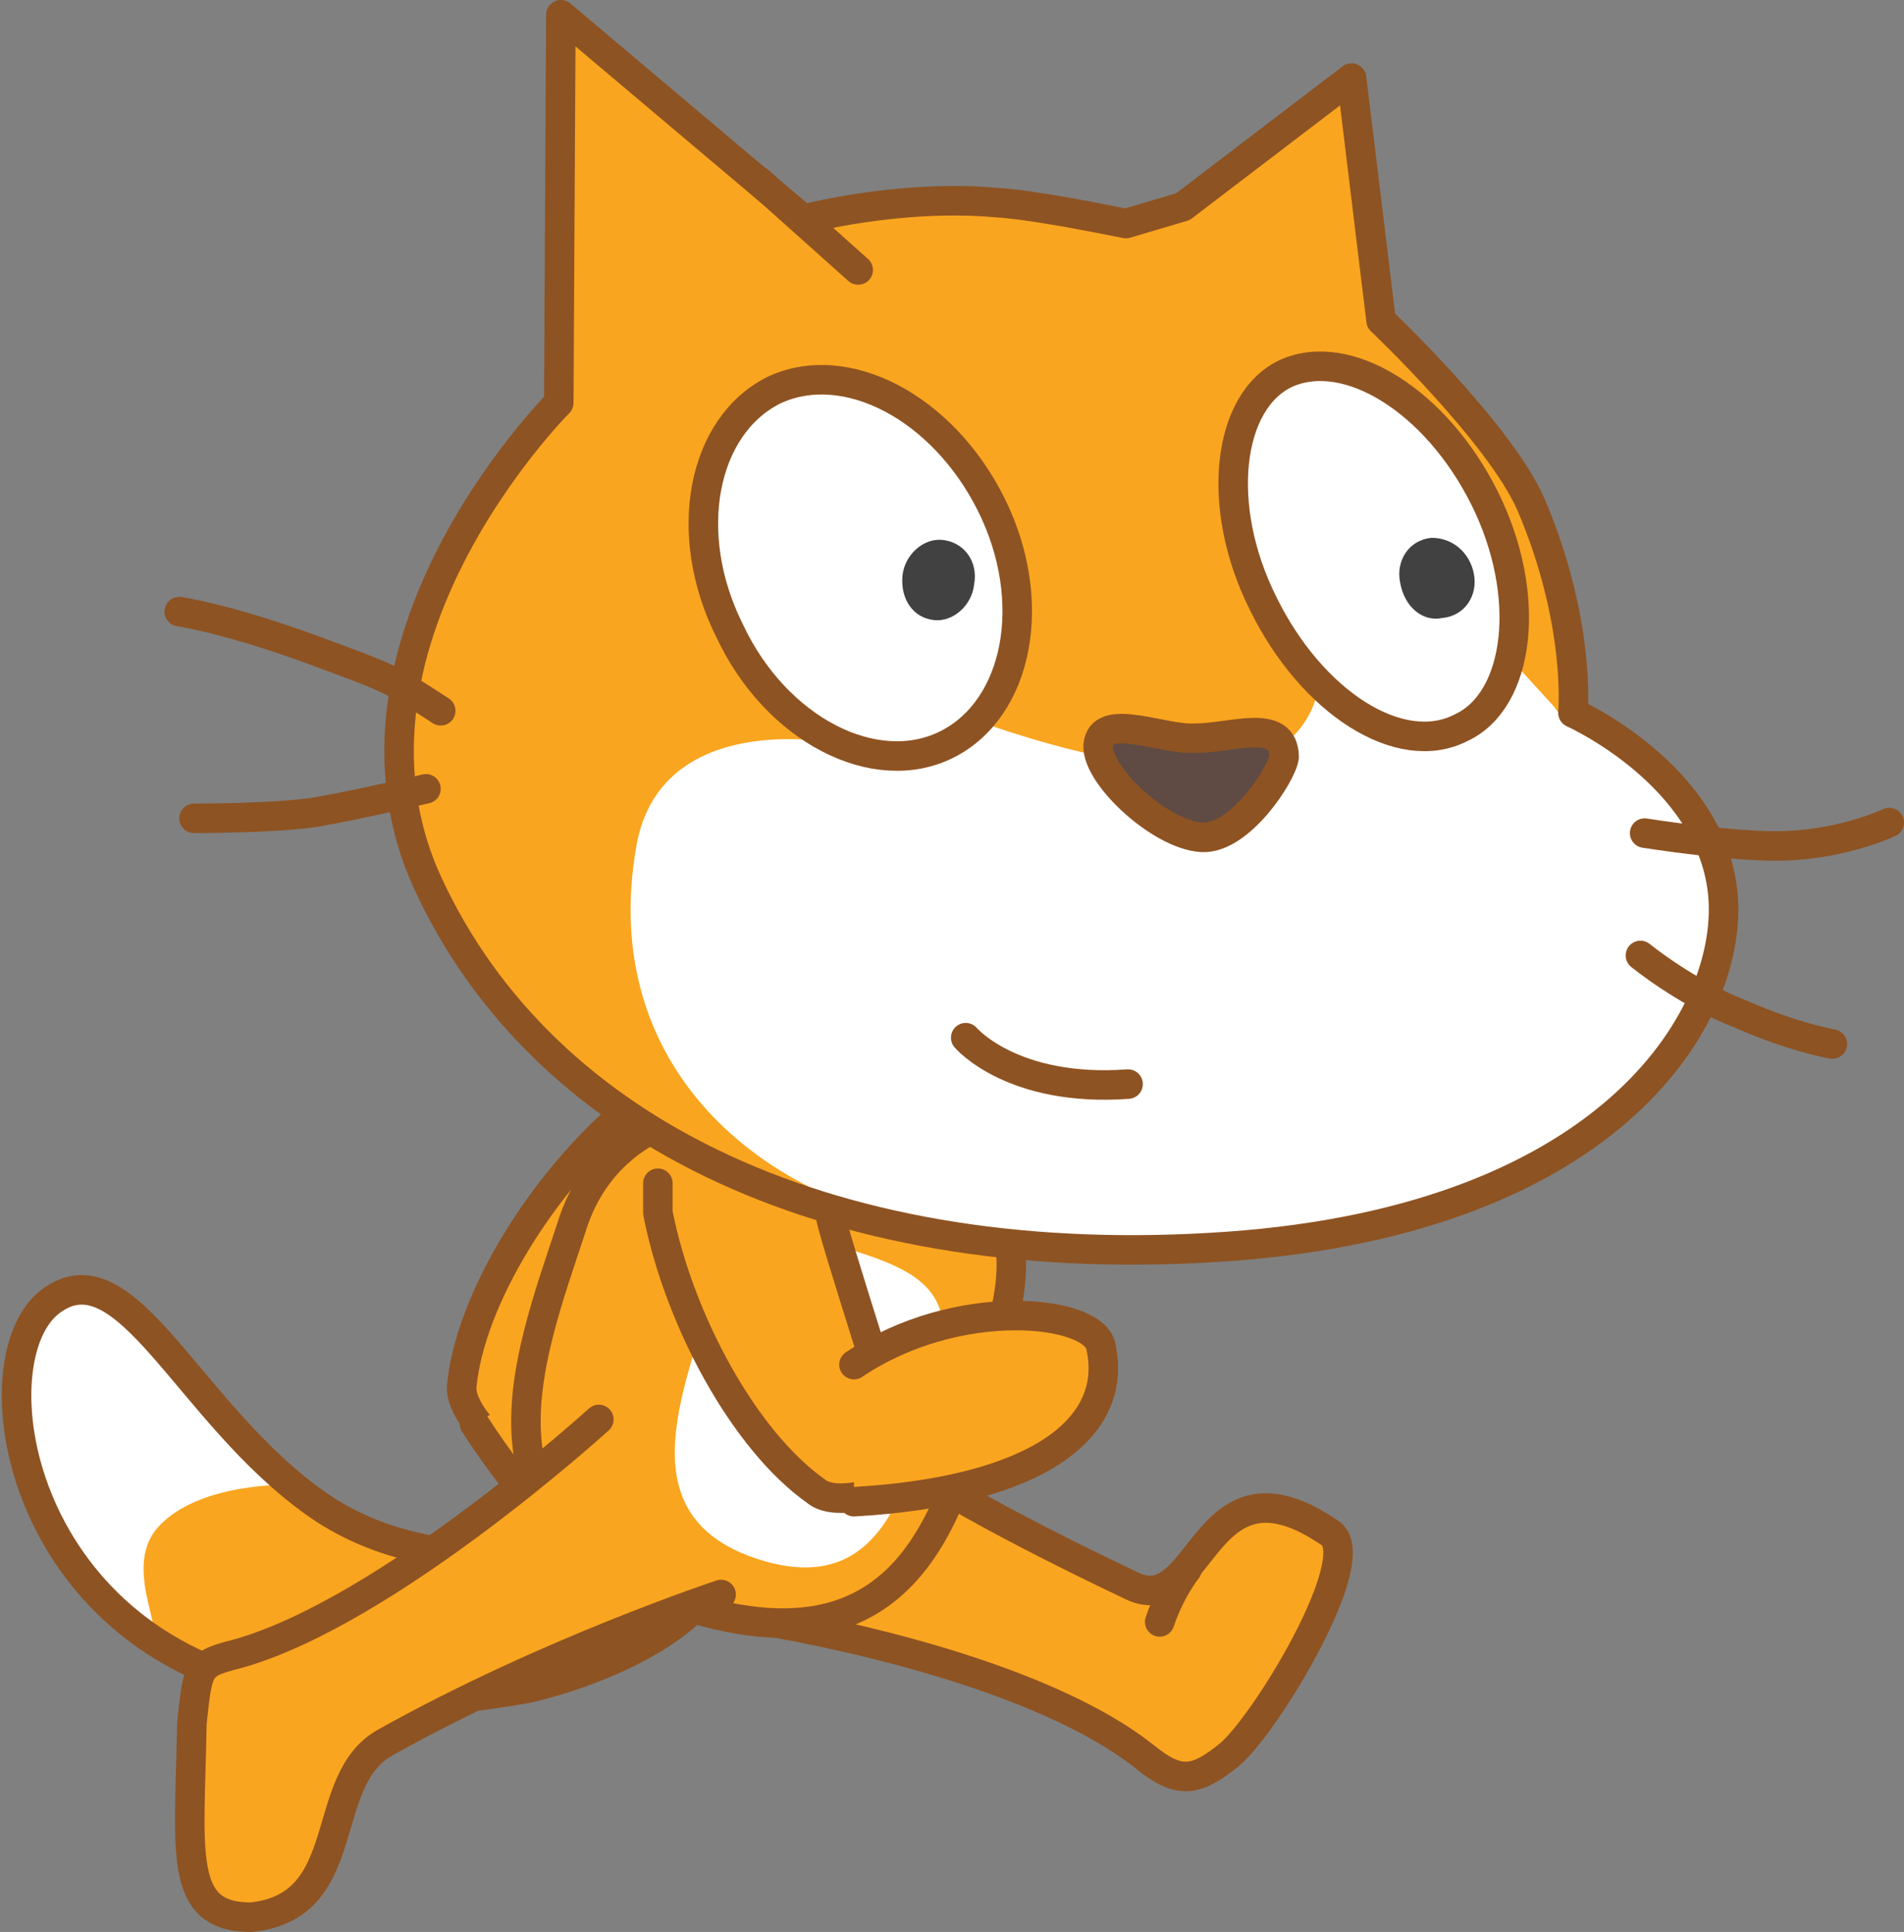 <svg xmlns="http://www.w3.org/2000/svg" xmlns:xlink="http://www.w3.org/1999/xlink" version="1.1" id="Layer_1" x="0px" y="0px" width="90.301" height="91.6" viewBox="28.699 19.6 90.301 91.6" enable-background="new 0 0 128 128" xml:space="preserve">
  <rect x="28.699" y="19.6" width="90.301" height="91.6" fill="#808080" stroke="none"/>
  <g>
    <g>
      <g id="ID0.7407716196030378_36_">
        <path id="ID0.15909873321652412_35_" fill="#FAA51F" stroke="#8E5322" stroke-width="1.4" stroke-linecap="round" stroke-linejoin="round" d="&#13;&#10;&#9;&#9;&#9;M62.4,79.4c-0.2-0.1-8.8,9.4-9,9.3c-1.8-0.9-2.9-2.5-2.8-3.4c0.4-4.1,3.8-9.6,7.8-13l1.2-0.7"/>
        <path id="ID0.8024068027734756_36_" fill="#FAA51F" stroke="#8E5322" stroke-width="1.4" stroke-linecap="round" stroke-linejoin="round" d="&#13;&#10;&#9;&#9;&#9;M58.6,84.2"/>
        <path id="ID0.06734407460317016_36_" fill="none" stroke="#8E5322" stroke-width="1.4" stroke-linecap="round" stroke-linejoin="round" d="&#13;&#10;&#9;&#9;&#9;M61.6,82.3"/>
      </g>
      <path id="ID0.1790580078959465_39_" fill="#FAA51F" stroke="#8E5322" stroke-width="1.4" stroke-linecap="round" stroke-linejoin="round" d="&#13;&#10;&#9;&#9;M56.8,83.9c5.3,2.6,7.8,8.5,6.6,9.7c-2.9,2.7-7.5,0.8-12.2-6.5"/>
    </g>
    <g id="ID0.16171270422637463_24_">
      <path id="ID0.007584026083350182_24_" fill="#FAA51F" stroke="#8E5322" stroke-width="1.4" stroke-linecap="round" stroke-linejoin="round" d="&#13;&#10;&#9;&#9;M71.8,89.1c0,0,2.6,1.9,10.6,5.7c3.4,1.6,3.3-6.7,9.4-2.5c1.7,1.2-3.1,9.1-4.8,10.5c-1.6,1.3-2.4,1.4-4,0.1&#13;&#10;&#9;&#9;c-5.8-4.6-18.4-6.5-18.4-6.5"/>
      <path id="ID0.31672530295327306_23_" fill="#FAA51F" stroke="#8E5322" stroke-width="1.4" stroke-linecap="round" stroke-linejoin="round" d="&#13;&#10;&#9;&#9;M85,94c0,0-0.8,1-1.3,2.5"/>
    </g>
    <g id="Layer_2_50_">
      <path id="ID0.39854341372847557_24_" fill="#FAA51F" stroke="#8E5322" stroke-width="1.4" stroke-linecap="round" stroke-linejoin="round" d="&#13;&#10;&#9;&#9;M64.1,88.6"/>
    </g>
    <g id="Layer_3_25_">
      <path id="ID0.8535828334279358_24_" fill="#FAA51F" d="M51.9,93.4c-2.5-0.1-5.5-0.6-8.2-2.5c-6.1-4.3-9-12.3-12.6-9.6&#13;&#10;&#9;&#9;c-3.6,2.7-1.7,16.1,11,18.5c4.4,0.9,8.3,0.4,11.3-0.1c0.8-0.1,7.7-1.8,9.5-5.6c1.9-3.8,0.1-4.4-0.8-4.8&#13;&#10;&#9;&#9;C61.3,88.8,55.4,93.6,51.9,93.4z" stroke-width="1"/>
      <path id="ID0.914295740891248_24_" fill="#FFFFFF" d="M31.2,81.1c-1.9,0.9-2.4,6-1,9.4c1.5,3.4,3.7,5.3,5.2,6.5&#13;&#10;&#9;&#9;c1.7,0.8-1.1-2.9,0.8-5c1.9-2.1,6.1-2,6.1-2s-3.7-3.9-5.8-6.1C34.7,81.7,33.3,80.3,31.2,81.1z" stroke-width="1"/>
      <path id="ID0.40227043256163597_24_" fill="none" stroke="#8E5322" stroke-width="1.4" stroke-linecap="round" stroke-linejoin="round" d="&#13;&#10;&#9;&#9;M51.9,93.4c-2.5-0.1-5.5-0.6-8.2-2.5c-6.1-4.3-9-12.3-12.6-9.6c-3.6,2.7-1.7,16.1,11,18.5c4.4,0.9,8.3,0.4,11.3-0.1&#13;&#10;&#9;&#9;c0.8-0.1,7.7-1.8,9.5-5.6c1.9-3.8,0.1-4.4-0.8-4.8C61.3,88.8,55.4,93.6,51.9,93.4z"/>
    </g>
    <path id="ID0.46792364912107587_24_" fill="#FAA51F" stroke="#8E5322" stroke-width="1.4" stroke-linecap="round" stroke-linejoin="round" d="&#13;&#10;&#9;M76.1,82.9c-1.9,6.4-3,16.3-14.4,13c-11.4-3.4-8-11.7-5.9-18.1c1.6-5.2,7.1-6.8,12.8-5.1C75,74.5,78,76.5,76.1,82.9z"/>
    <path id="ID0.38032895559445024_16_" fill="#FFFFFF" d="M73.1,85.1c-1.2,4-2.1,10.3-8.2,8.5c-6.1-1.8-4.1-7.1-2.9-11.2&#13;&#10;&#9;s3.6-4.6,7.2-3.5C72.7,80,74.2,81.1,73.1,85.1z" stroke-width="1"/>
    <g id="ID0.16171270422637463_26_">
      <path id="ID0.007584026083350182_26_" fill="#FAA51F" stroke="#8E5322" stroke-width="1.4" stroke-linecap="round" stroke-linejoin="round" d="&#13;&#10;&#9;&#9;M62.9,95.2c0,0-8.2,2.7-15.9,7c-3.3,1.8-1.4,7.8-6.4,8.3c-3.5,0-2.9-3.1-2.8-9.2c0.3-2.8,0.3-2.8,2.2-3.3&#13;&#10;&#9;&#9;c7.1-2,17.1-11.1,17.1-11.1"/>
      <path id="ID0.31672530295327306_24_" fill="#FAA51F" stroke="#8E5322" stroke-width="1.4" stroke-linecap="round" stroke-linejoin="round" d="&#13;&#10;&#9;&#9;M45.6,103.8"/>
    </g>
    <g>
      <g id="ID0.7407716196030378_23_">
        <path id="ID0.15909873321652412_22_" fill="#FAA51F" stroke="#8E5322" stroke-width="1.4" stroke-linecap="round" stroke-linejoin="round" d="&#13;&#10;&#9;&#9;&#9;M68.1,77.2c-0.2,0.1,3.9,12.3,3.6,12.4c-1.7,1.1-3.6,1.3-4.3,0.7c-3.4-2.4-6.5-8.1-7.5-13.2l0-1.4"/>
        <path id="ID0.8024068027734756_23_" fill="#FAA51F" stroke="#8E5322" stroke-width="1.4" stroke-linecap="round" stroke-linejoin="round" d="&#13;&#10;&#9;&#9;&#9;M70.4,82.9"/>
        <path id="ID0.06734407460317016_23_" fill="none" stroke="#8E5322" stroke-width="1.4" stroke-linecap="round" stroke-linejoin="round" d="&#13;&#10;&#9;&#9;&#9;M70.2,79.4"/>
      </g>
      <path id="ID0.1790580078959465_26_" fill="#FAA51F" stroke="#8E5322" stroke-width="1.4" stroke-linecap="round" stroke-linejoin="round" d="&#13;&#10;&#9;&#9;M69.2,84.3c4.9-3.3,11.3-2.6,11.7-0.9c0.9,3.9-3,6.9-11.7,7.4"/>
    </g>
    <g>
      <g id="Layer_2_49_">
        <path id="ID0.2591130444779992_24_" fill="#FAA51F" d="M82.1,30.2c-1.5-0.3-4.5-0.9-6.2-1c-4.6-0.4-9.1,0.8-9.1,0.8l-11.5-9.7&#13;&#10;&#9;&#9;&#9;l-0.1,18.4C55.9,38,43.6,49.8,49,61.5c5.5,11.9,19.4,18.5,37.9,17.2c18.5-1.3,24.1-11.2,23.5-16.8s-7.1-8.5-7.1-8.5s0.4-4.3-2-9.9&#13;&#10;&#9;&#9;&#9;c-1.5-3.4-7.1-8.7-7.1-8.7l-1.4-11.5l-8,6.1L82.1,30.2z" stroke-width="1"/>
        <path id="ID0.3588979784399271_24_" fill="#FFFFFF" d="M102.4,53.1l-2.1-2.3l-9.1,1.5c0,0-0.4,3.3-4.7,3.7&#13;&#10;&#9;&#9;&#9;c-4.3,0.4-11.1-2.1-11.1-2.1l-7.3,0.9c0,0-8-1.5-9.2,4.8C56.9,70.6,65.5,77,74,77.9c5.5,0.7,9,0.4,13,0.2&#13;&#10;&#9;&#9;&#9;c17.4-1,23.6-10.7,22.8-16.3c-0.5-5.6-6.9-8-6.9-8L102.4,53.1z" stroke-width="1"/>
        <path id="ID0.2727069961838424_24_" fill="none" stroke="#8E5322" stroke-width="1.4" stroke-linecap="round" stroke-linejoin="round" d="&#13;&#10;&#9;&#9;&#9;M106.7,59.1c0,0,4.4,0.7,6.7,0.6c2.8-0.1,4.9-1.1,4.9-1.1"/>
        <path id="ID0.5861211125738919_24_" fill="none" stroke="#8E5322" stroke-width="1.4" stroke-linecap="round" stroke-linejoin="round" d="&#13;&#10;&#9;&#9;&#9;M106.5,64.9c0,0,2.2,1.8,4.8,2.8c2.5,1.1,4.3,1.4,4.3,1.4"/>
        <path id="ID0.4793355236761272_24_" fill="none" stroke="#8E5322" stroke-width="1.4" stroke-linecap="round" stroke-linejoin="round" d="&#13;&#10;&#9;&#9;&#9;M64.7,28.2l4.7,4.2"/>
        <path id="ID0.48413723474368453_24_" fill="none" stroke="#8E5322" stroke-width="1.4" stroke-linecap="round" stroke-linejoin="round" d="&#13;&#10;&#9;&#9;&#9;M82.1,30.2c-1.5-0.3-4.5-0.9-6.2-1c-4.6-0.4-9.1,0.8-9.1,0.8l-11.5-9.7l-0.1,18.4C55.9,38,43.6,49.8,49,61.5&#13;&#10;&#9;&#9;&#9;c5.5,11.9,19.4,18.5,37.9,17.2c18.5-1.3,24.1-11.2,23.5-16.8s-7.1-8.5-7.1-8.5s0.4-4.3-2-9.9c-1.5-3.4-7.1-8.7-7.1-8.7l-1.4-11.5&#13;&#10;&#9;&#9;&#9;l-8,6.1L82.1,30.2z"/>
        <path id="ID0.9024141579866409_24_" fill="none" stroke="#8E5322" stroke-width="1.4" stroke-linecap="round" stroke-linejoin="round" d="&#13;&#10;&#9;&#9;&#9;M37.9,58.4c0,0,4,0,5.8-0.3c1.8-0.3,5.2-1.1,5.2-1.1"/>
        <path id="ID0.16030752705410123_24_" fill="none" stroke="#8E5322" stroke-width="1.4" stroke-linecap="round" stroke-linejoin="round" d="&#13;&#10;&#9;&#9;&#9;M49.6,53.3c-2.3-1.5-2.3-1.5-6.1-2.9c-4.1-1.5-6.3-1.8-6.3-1.8"/>
      </g>
      <g id="Layer_5_25_">
        <path id="ID0.40023312577977777_24_" fill="#FFFFFF" stroke="#8E5322" stroke-width="1.4" stroke-linecap="round" stroke-linejoin="round" d="&#13;&#10;&#9;&#9;&#9;M99.1,43.2c2.3,4.6,1.7,9.6-1.1,10.9c-2.9,1.5-7.1-1.2-9.4-5.9c-2.3-4.6-1.7-9.6,1.1-10.9C92.6,36,96.8,38.6,99.1,43.2z"/>
        <path id="ID0.43813491938635707_24_" fill="#414142" d="M98.6,46.8c0.2,1-0.4,2-1.5,2.1c-0.9,0.2-1.8-0.5-2-1.7&#13;&#10;&#9;&#9;&#9;c-0.2-1,0.4-2,1.5-2.1C97.6,45.1,98.4,45.8,98.6,46.8" stroke-width="1"/>
      </g>
      <g id="Layer_7_25_">
        <path id="ID0.4253597157076001_24_" fill="#FFFFFF" stroke="#8E5322" stroke-width="1.4" stroke-linecap="round" stroke-linejoin="round" d="&#13;&#10;&#9;&#9;&#9;M75.7,43.5c2.3,4.6,1.3,9.7-2.1,11.4c-3.4,1.7-8.1-0.7-10.3-5.4c-2.3-4.6-1.3-9.7,2.1-11.4C68.8,36.5,73.4,38.9,75.7,43.5z"/>
        <path id="ID0.814307457767427_24_" fill="#414142" d="M74.9,47.3c-0.1,1-1,1.8-1.9,1.7c-1-0.1-1.6-1-1.5-2.1c0.1-1,1-1.8,1.9-1.7&#13;&#10;&#9;&#9;&#9;C74.4,45.3,75.1,46.2,74.9,47.3" stroke-width="1"/>
      </g>
      <path id="ID0.5240494590252638_24_" fill="#5F4B43" stroke="#8E5322" stroke-width="1.4" stroke-linecap="round" stroke-linejoin="round" d="&#13;&#10;&#9;&#9;M85.4,54.6c1.7,0,4.2-1,4.2,0.9c-0.1,0.8-2.1,3.9-3.9,3.8c-2-0.1-5.2-3.1-4.9-4.5S83.9,54.7,85.4,54.6z"/>
      <path id="ID0.046259244438260794_24_" fill="#FFFFFF" stroke="#8E5322" stroke-width="1.4" stroke-linecap="round" stroke-linejoin="round" d="&#13;&#10;&#9;&#9;M74.5,68.8c0,0,2.2,2.6,7.7,2.2"/>
    </g>
  </g>
</svg>